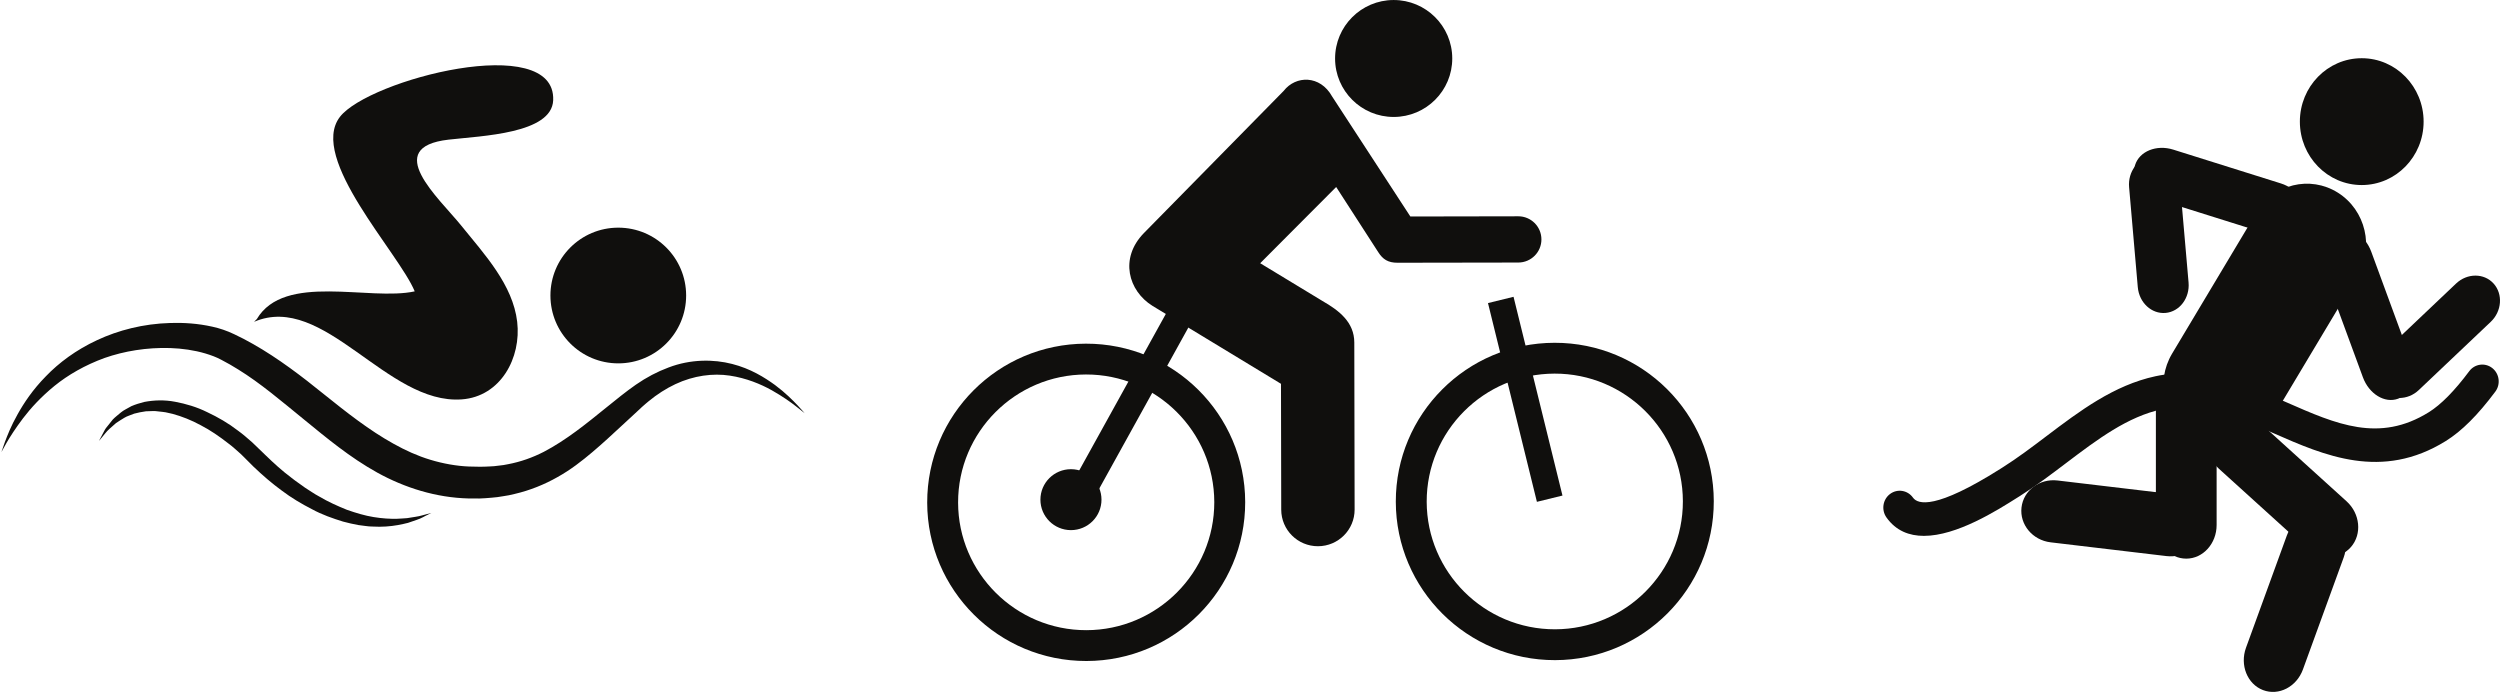<?xml version="1.0" encoding="UTF-8" standalone="no"?>
<!-- Created with Inkscape (http://www.inkscape.org/) -->

<svg
   xmlns:dc="http://purl.org/dc/elements/1.1/"
   xmlns:cc="http://creativecommons.org/ns#"
   xmlns:rdf="http://www.w3.org/1999/02/22-rdf-syntax-ns#"
   xmlns:svg="http://www.w3.org/2000/svg"
   xmlns="http://www.w3.org/2000/svg"
   xmlns:sodipodi="http://sodipodi.sourceforge.net/DTD/sodipodi-0.dtd"
   xmlns:inkscape="http://www.inkscape.org/namespaces/inkscape"
   width="379.203mm"
   height="104.951mm"
   viewBox="0 0 379.203 104.951"
   version="1.1"
   id="svg4334"
   inkscape:version="0.92.2 (5c3e80d, 2017-08-06)"
   sodipodi:docname="all.svg">
  <defs
     id="defs4328" />
  <sodipodi:namedview
     id="base"
     pagecolor="#ffffff"
     bordercolor="#666666"
     borderopacity="1.0"
     inkscape:pageopacity="0.0"
     inkscape:pageshadow="2"
     inkscape:zoom="0.82"
     inkscape:cx="1252.3449"
     inkscape:cy="131.74918"
     inkscape:document-units="mm"
     inkscape:current-layer="g12-3"
     inkscape:document-rotation="0"
     showgrid="false"
     inkscape:window-width="1920"
     inkscape:window-height="1016"
     inkscape:window-x="0"
     inkscape:window-y="27"
     inkscape:window-maximized="1" />
  <g
     inkscape:label="Calque 1"
     inkscape:groupmode="layer"
     id="layer1"
     transform="translate(62.001,-84.156)">
    <g
       transform="matrix(0.212,0,0,0.212,-198.604,85.19)"
       id="g12">
      <path
         d="m 645.369,318.528 c 0,0 0.869,-2.496 2.491,-7.168 1.755,-4.613 4.4,-11.531 9.013,-19.685 4.539,-8.187 10.96,-17.835 20.32,-27.339 9.221,-9.595 21.552,-18.869 36.693,-25.877 15.093,-7.056 32.976,-11.712 52.325,-12.251 9.669,-0.299 19.691,0.341 30.011,2.635 5.12,1.104 10.501,2.901 15.637,5.371 4.171,1.963 9.237,4.544 13.632,7.088 18.059,10.256 34.789,23.056 50.859,36.069 16.128,12.944 32.229,25.627 49.419,35.157 8.555,4.795 17.387,8.821 26.507,11.552 8.965,2.741 18.779,4.485 27.573,4.827 l 7.749,0.16 c 2.597,0.091 4.544,-0.165 6.848,-0.203 2.197,0 4.491,-0.299 6.779,-0.592 2.288,-0.24 4.565,-0.517 6.773,-1.045 8.928,-1.696 17.429,-4.725 25.456,-8.843 16.005,-8.347 30.571,-20.24 44.603,-31.605 6.992,-5.621 14.016,-11.403 21.227,-16.405 7.584,-5.253 15.344,-9.323 23.355,-12.304 15.973,-6.123 32.421,-5.925 45.483,-2.565 13.221,3.355 23.216,9.648 30.789,15.131 7.536,5.632 12.656,10.896 16.075,14.475 3.397,3.621 5.061,5.675 5.061,5.675 0,0 -2.011,-1.723 -5.915,-4.736 -3.856,-3.045 -9.744,-7.264 -17.621,-11.717 -7.883,-4.384 -18.069,-8.667 -30.064,-10.469 -11.984,-1.797 -25.701,-0.085 -38.907,6.123 -6.565,3.088 -13.152,7.291 -19.163,12.272 -1.44,1.12 -3.147,2.699 -4.752,4.08 -1.525,1.424 -3.061,2.864 -4.624,4.315 -3.205,2.96 -6.464,5.968 -9.771,9.019 -6.619,6.144 -13.504,12.549 -20.992,18.891 -7.483,6.331 -15.605,12.683 -24.987,17.899 -9.307,5.285 -19.712,9.52 -30.635,12.053 -2.715,0.752 -5.467,1.216 -8.24,1.632 -2.768,0.459 -5.541,0.928 -8.48,1.083 -2.821,0.192 -6,0.549 -8.555,0.56 l -7.755,-0.032 c -23.227,-0.587 -45.584,-7.6 -65.307,-18.496 -19.685,-10.912 -36.411,-24.923 -52.432,-38.005 -16.053,-13.056 -31.136,-25.989 -47.109,-35.819 -4.037,-2.544 -7.621,-4.571 -12.117,-6.928 -3.525,-1.909 -7.259,-3.243 -11.328,-4.485 -8.08,-2.395 -16.704,-3.589 -25.093,-3.883 -16.843,-0.528 -33.008,2.181 -47.077,7.109 -14.011,5.104 -26.128,12.133 -35.728,19.915 -9.589,7.803 -17.024,15.936 -22.512,23.147 -5.472,7.253 -9.339,13.307 -11.824,17.589 -2.405,4.32 -3.691,6.629 -3.691,6.629"
         style="fill:#100f0d;fill-opacity:1;fill-rule:nonzero;stroke:none;stroke-width:0.533"
         id="path14"
         inkscape:connector-curvature="0" />
      <path
         d="m 715.161,310.592 c 0,0 0.501,-0.949 1.44,-2.731 0.48,-0.885 1.051,-1.979 1.733,-3.275 0.677,-1.291 1.387,-2.8 2.683,-4.245 1.216,-1.525 2.565,-3.211 4.027,-5.051 1.616,-1.701 3.669,-3.211 5.749,-5.019 2.101,-1.781 4.843,-2.917 7.536,-4.533 2.832,-1.221 6.027,-2.229 9.344,-3.051 6.736,-1.275 14.32,-1.589 21.973,-0.101 7.627,1.419 15.557,3.733 23.035,7.461 7.579,3.557 15.083,7.877 22.005,13.227 3.552,2.555 6.859,5.488 10.197,8.411 l 9.344,9.013 c 5.952,5.797 12,11.285 18.565,16.197 3.179,2.56 6.571,4.731 9.765,7.131 3.365,2.085 6.571,4.427 9.973,6.213 6.656,3.952 13.451,6.976 19.995,9.621 6.629,2.336 13.051,4.235 19.131,5.211 6.08,1.003 11.776,1.355 16.827,1.221 2.517,-0.165 4.912,-0.229 7.109,-0.443 2.176,-0.347 4.187,-0.661 6,-0.955 3.68,-0.501 6.411,-1.573 8.384,-1.989 1.952,-0.512 2.981,-0.789 2.981,-0.789 0,0 -0.949,0.485 -2.736,1.392 -1.84,0.779 -4.357,2.549 -7.979,3.669 -1.813,0.619 -3.808,1.301 -5.989,2.048 -2.208,0.651 -4.677,1.019 -7.312,1.589 -5.264,0.933 -11.371,1.451 -18.011,1.045 -3.36,0.032 -6.747,-0.731 -10.341,-1.093 -3.541,-0.587 -7.125,-1.541 -10.827,-2.469 -7.264,-2.251 -14.933,-4.885 -22.208,-8.853 -7.371,-3.765 -14.752,-8.139 -21.664,-13.371 -6.965,-5.045 -13.696,-10.917 -20.043,-16.944 l -8.907,-8.891 c -3.019,-2.709 -6,-5.461 -9.232,-7.861 -6.331,-4.96 -12.907,-9.477 -19.685,-12.981 -6.709,-3.664 -13.557,-6.357 -20.208,-8.165 -1.68,-0.379 -3.333,-0.752 -4.965,-1.115 -1.637,-0.347 -3.248,-0.347 -4.853,-0.587 -3.221,-0.581 -6.256,-0.139 -9.264,-0.128 -2.912,0.368 -5.717,0.987 -8.347,1.669 -2.469,1.083 -5.083,1.696 -7.157,3.019 -2.064,1.323 -4.117,2.48 -5.872,3.733 -1.627,1.435 -3.12,2.752 -4.469,3.941 -2.768,2.405 -4.389,5.019 -5.749,6.459 -1.291,1.541 -1.979,2.368 -1.979,2.368"
         style="fill:#100f0d;fill-opacity:1;fill-rule:nonzero;stroke:none;stroke-width:0.533"
         id="path16"
         inkscape:connector-curvature="0" />
      <path
         d="m 826.137,225.387 c 50.037,-21.488 94.917,59.429 148.624,55.483 27.877,-2.048 42.651,-29.797 39.637,-55.483 -3.131,-26.523 -23.237,-48.085 -40.128,-68.971 -15.92,-19.68 -56.981,-55.877 -8.976,-61.381 23.851,-2.736 73.893,-4.256 74.853,-28.192 1.989,-49.531 -132.08,-14.709 -152.581,11.899 -22.736,29.504 42.192,97.328 53.504,124.843 -32.357,7.099 -93.221,-13.568 -112.955,19.819"
         style="fill:#100f0d;fill-opacity:1;fill-rule:nonzero;stroke:none;stroke-width:0.533"
         id="path18"
         inkscape:connector-curvature="0" />
      <path
         d="m 1135.273,206.555 c 0,26.816 -21.733,48.549 -48.555,48.549 -26.811,0 -48.544,-21.733 -48.544,-48.549 0,-26.811 21.733,-48.549 48.544,-48.549 26.821,0 48.555,21.739 48.555,48.549"
         style="fill:#100f0d;fill-opacity:1;fill-rule:nonzero;stroke:none;stroke-width:0.533"
         id="path20"
         inkscape:connector-curvature="0" />
    </g>
    <g
       transform="matrix(0.212,0,0,0.212,-62.404,82.899)"
       id="g12-3">
      <path
         d="m 778.822,251.818 c -62.819,0.112 -113.651,51.024 -113.533,113.733 0.117,62.699 51.137,113.435 113.956,113.317 62.835,-0.117 113.678,-51.04 113.56,-113.739 -0.123,-62.699 -51.147,-113.435 -113.982,-113.312 z m 0.036,22.048 c 50.544,-0.085 91.735,40.864 91.837,91.307 0.08,50.432 -40.951,91.547 -91.489,91.632 -50.533,0.096 -91.714,-40.869 -91.81,-91.291 -0.101,-50.443 40.93,-91.557 91.463,-91.648"
         style="fill:#100f0d;fill-opacity:1;fill-rule:nonzero;stroke:none;stroke-width:0.534"
         id="path96"
         inkscape:connector-curvature="0" />
      <path
         d="m 1114.1,251.188 c -62.813,0.112 -113.646,51.04 -113.533,113.744 0.117,62.688 51.147,113.424 113.966,113.312 62.835,-0.123 113.651,-51.051 113.539,-113.744 -0.123,-62.704 -51.137,-113.435 -113.972,-113.312 z m 0.036,22.053 c 50.538,-0.091 91.735,40.864 91.826,91.307 0.096,50.421 -40.946,91.541 -91.479,91.627 -50.526,0.101 -91.718,-40.859 -91.819,-91.285 -0.075,-50.443 40.941,-91.547 91.473,-91.648"
         style="fill:#100f0d;fill-opacity:1;fill-rule:nonzero;stroke:none;stroke-width:0.534"
         id="path98"
         inkscape:connector-curvature="0" />
      <path
         d="m 999.118,89.61 c 23.15,-0.043 41.886,-18.805 41.838,-41.909 -0.036,-23.099 -18.843,-41.803 -41.988,-41.76 -23.145,0.048 -41.881,18.816 -41.844,41.909 0.043,23.109 18.848,41.803 41.993,41.76"
         style="fill:#100f0d;fill-opacity:1;fill-rule:nonzero;stroke:none;stroke-width:0.534"
         id="path100"
         inkscape:connector-curvature="0" />
      <path
         d="m 1088.144,160.682 -77.162,0.144 -56.021,-85.936 c -8.534,-15.317 -25.956,-15.083 -34.608,-3.941 L 820.292,172.73 c -17.635,18.101 -11.003,41.328 6.108,51.984 l 92.018,55.819 0.176,90.064 c 0.028,14.469 11.8,26.176 26.298,26.149 14.498,-0.028 26.234,-11.781 26.207,-26.245 l -0.225,-119.509 c -0.032,-14.469 -10.752,-22.848 -22.814,-29.723 -0.004,-0.012 -0.004,-0.012 -0.004,-0.012 l -44.516,-26.992 54.365,-54.539 30.103,46.619 c 3.265,5.141 7.022,7.589 13.809,7.573 0.053,0 86.397,-0.144 86.397,-0.144 9.149,-0.016 16.561,-7.435 16.54,-16.571 -0.016,-9.147 -7.455,-16.544 -16.609,-16.523"
         style="fill:#100f0d;fill-opacity:1;fill-rule:nonzero;stroke:none;stroke-width:0.534"
         id="path102"
         inkscape:connector-curvature="0" />
      <path
         d="m 1119.812,360.495 -18.287,4.485 -35.003,-142.208 18.282,-4.485 35.009,142.208"
         style="fill:#100f0d;fill-opacity:1;fill-rule:nonzero;stroke:none;stroke-width:0.534"
         id="path104"
         inkscape:connector-curvature="0" />
      <path
         d="m 781.74,367.514 -16.486,-9.083 80.636,-145.728 16.486,9.083 -80.636,145.728"
         style="fill:#100f0d;fill-opacity:1;fill-rule:nonzero;stroke:none;stroke-width:0.534"
         id="path106"
         inkscape:connector-curvature="0" />
      <path
         d="m 789.991,363.423 c 0,12.043 -9.78,21.803 -21.852,21.803 -12.056,0 -21.841,-9.76 -21.841,-21.803 0,-12.037 9.785,-21.797 21.841,-21.797 12.072,0 21.852,9.76 21.852,21.797"
         style="fill:#100f0d;fill-opacity:1;fill-rule:nonzero;stroke:none;stroke-width:0.534"
         id="path108"
         inkscape:connector-curvature="0" />
    </g>
    <path
       d="m 305.615,102.604 c 0,5.314 -4.203,9.62 -9.385,9.62 -5.183,0 -9.384,-4.306 -9.384,-9.62 0,-5.311 4.201,-9.618 9.384,-9.618 5.183,0 9.385,4.307 9.385,9.618"
       style="fill:#100f0d;fill-opacity:1;fill-rule:nonzero;stroke:none;stroke-width:0.113"
       id="path214"
       inkscape:connector-curvature="0" />
    <path
       d="m 282.782,147.415 c -2.592,4.339 -8.123,5.696 -12.352,3.039 v 0 c -4.229,-2.659 -5.556,-8.327 -2.962,-12.664 l 12.787,-21.377 c 2.595,-4.336 8.124,-5.692 12.353,-3.035 v 0 c 4.23,2.66 5.556,8.326 2.961,12.662 l -12.787,21.374"
       style="fill:#100f0d;fill-opacity:1;fill-rule:nonzero;stroke:none;stroke-width:0.113"
       id="path216"
       inkscape:connector-curvature="0" />
    <path
       d="m 274.219,163.791 c 0,2.816 -2.063,5.101 -4.606,5.101 v 0 c -2.546,0 -4.607,-2.284 -4.607,-5.101 v -18.133 c 0,-2.819 2.061,-5.099 4.607,-5.099 v 0 c 2.542,0 4.606,2.28 4.606,5.099 v 18.133"
       style="fill:#100f0d;fill-opacity:1;fill-rule:nonzero;stroke:none;stroke-width:0.113"
       id="path218"
       inkscape:connector-curvature="0" />
    <path
       d="m 249.034,166.415 c -2.728,-0.324 -4.705,-2.685 -4.411,-5.278 v 0 c 0.292,-2.59 2.742,-4.425 5.473,-4.1 l 17.574,2.087 c 2.729,0.324 4.705,2.686 4.411,5.277 v 0 c -0.292,2.589 -2.743,4.426 -5.471,4.102 l -17.576,-2.087"
       style="fill:#100f0d;fill-opacity:1;fill-rule:nonzero;stroke:none;stroke-width:0.113"
       id="path220"
       inkscape:connector-curvature="0" />
    <path
       d="m 267.635,106.849 c -2.532,-0.796 -5.121,0.248 -5.781,2.333 v 0 c -0.66,2.081 0.859,4.414 3.392,5.211 l 16.315,5.123 c 2.532,0.796 5.122,-0.249 5.783,-2.331 v 0 c 0.658,-2.085 -0.86,-4.419 -3.394,-5.212 l -16.315,-5.124"
       style="fill:#100f0d;fill-opacity:1;fill-rule:nonzero;stroke:none;stroke-width:0.113"
       id="path222"
       inkscape:connector-curvature="0" />
    <path
       d="m 262.262,127.71 c 0.204,2.354 2.092,4.102 4.221,3.91 v 0 c 2.128,-0.193 3.686,-2.263 3.48,-4.615 l -1.32,-15.162 c -0.204,-2.351 -2.095,-4.104 -4.221,-3.907 v 0 c -2.127,0.19 -3.684,2.258 -3.478,4.611 l 1.317,15.164"
       style="fill:#100f0d;fill-opacity:1;fill-rule:nonzero;stroke:none;stroke-width:0.113"
       id="path224"
       inkscape:connector-curvature="0" />
    <path
       d="m 296.401,141.368 c 0.931,2.542 3.319,4.006 5.335,3.267 v 0 c 2.011,-0.739 2.884,-3.396 1.951,-5.938 l -6.015,-16.369 c -0.936,-2.541 -3.325,-4.001 -5.335,-3.268 v 0 c -2.013,0.739 -2.887,3.4 -1.952,5.941 l 6.016,16.367"
       style="fill:#100f0d;fill-opacity:1;fill-rule:nonzero;stroke:none;stroke-width:0.113"
       id="path226"
       inkscape:connector-curvature="0" />
    <path
       d="m 315.792,132.98 c 1.693,-1.605 1.889,-4.205 0.439,-5.814 v 0 c -1.449,-1.607 -3.999,-1.604 -5.691,-0.003 l -10.9,10.338 c -1.693,1.604 -1.888,4.207 -0.439,5.812 v 0 c 1.448,1.61 3.996,1.61 5.687,0.003 l 10.904,-10.338"
       style="fill:#100f0d;fill-opacity:1;fill-rule:nonzero;stroke:none;stroke-width:0.113"
       id="path228"
       inkscape:connector-curvature="0" />
    <path
       d="m 293.933,160.199 c 2.057,1.867 2.359,4.965 0.674,6.916 v 0 c -1.685,1.954 -4.723,2.026 -6.777,0.159 l -13.255,-12.01 c -2.055,-1.867 -2.361,-4.962 -0.673,-6.918 v 0 c 1.685,-1.951 4.719,-2.026 6.776,-0.157 l 13.255,12.01"
       style="fill:#100f0d;fill-opacity:1;fill-rule:nonzero;stroke:none;stroke-width:0.113"
       id="path230"
       inkscape:connector-curvature="0" />
    <path
       d="m 287.311,185.698 c -0.962,2.643 -3.67,4.042 -6.056,3.13 v 0 c -2.385,-0.912 -3.538,-3.789 -2.578,-6.429 l 6.184,-16.99 c 0.961,-2.64 3.67,-4.039 6.055,-3.128 v 0 c 2.384,0.91 3.537,3.792 2.577,6.43 l -6.182,16.987"
       style="fill:#100f0d;fill-opacity:1;fill-rule:nonzero;stroke:none;stroke-width:0.113"
       id="path232"
       inkscape:connector-curvature="0" />
    <path
       d="m 229.823,165.438 c -2.227,0 -4.236,-0.76 -5.68,-2.789 -0.812,-1.14 -0.567,-2.736 0.543,-3.568 1.11,-0.827 2.668,-0.581 3.477,0.559 0.737,1.032 3.432,1.837 13.243,-4.362 l 0.327,-0.207 c 2.265,-1.426 4.508,-3.121 6.673,-4.761 5.026,-3.801 10.224,-7.73 16.544,-9.087 7.294,-1.56 13.704,1.252 19.902,3.973 7.524,3.307 14.022,6.163 21.544,1.491 1.851,-1.147 3.914,-3.243 6.14,-6.228 0.836,-1.117 2.397,-1.334 3.489,-0.478 1.093,0.856 1.303,2.457 0.468,3.576 -2.642,3.543 -5.101,5.995 -7.516,7.495 -9.71,6.027 -18.41,2.204 -26.085,-1.167 -5.742,-2.519 -11.165,-4.899 -16.922,-3.665 -5.259,1.127 -9.801,4.56 -14.608,8.196 -2.251,1.704 -4.577,3.463 -7.021,5.004 l -0.325,0.202 c -3.143,1.988 -9.204,5.816 -14.193,5.816"
       style="fill:#100f0d;fill-opacity:1;fill-rule:nonzero;stroke:none;stroke-width:0.113"
       id="path234"
       inkscape:connector-curvature="0" />
  </g>
</svg>
